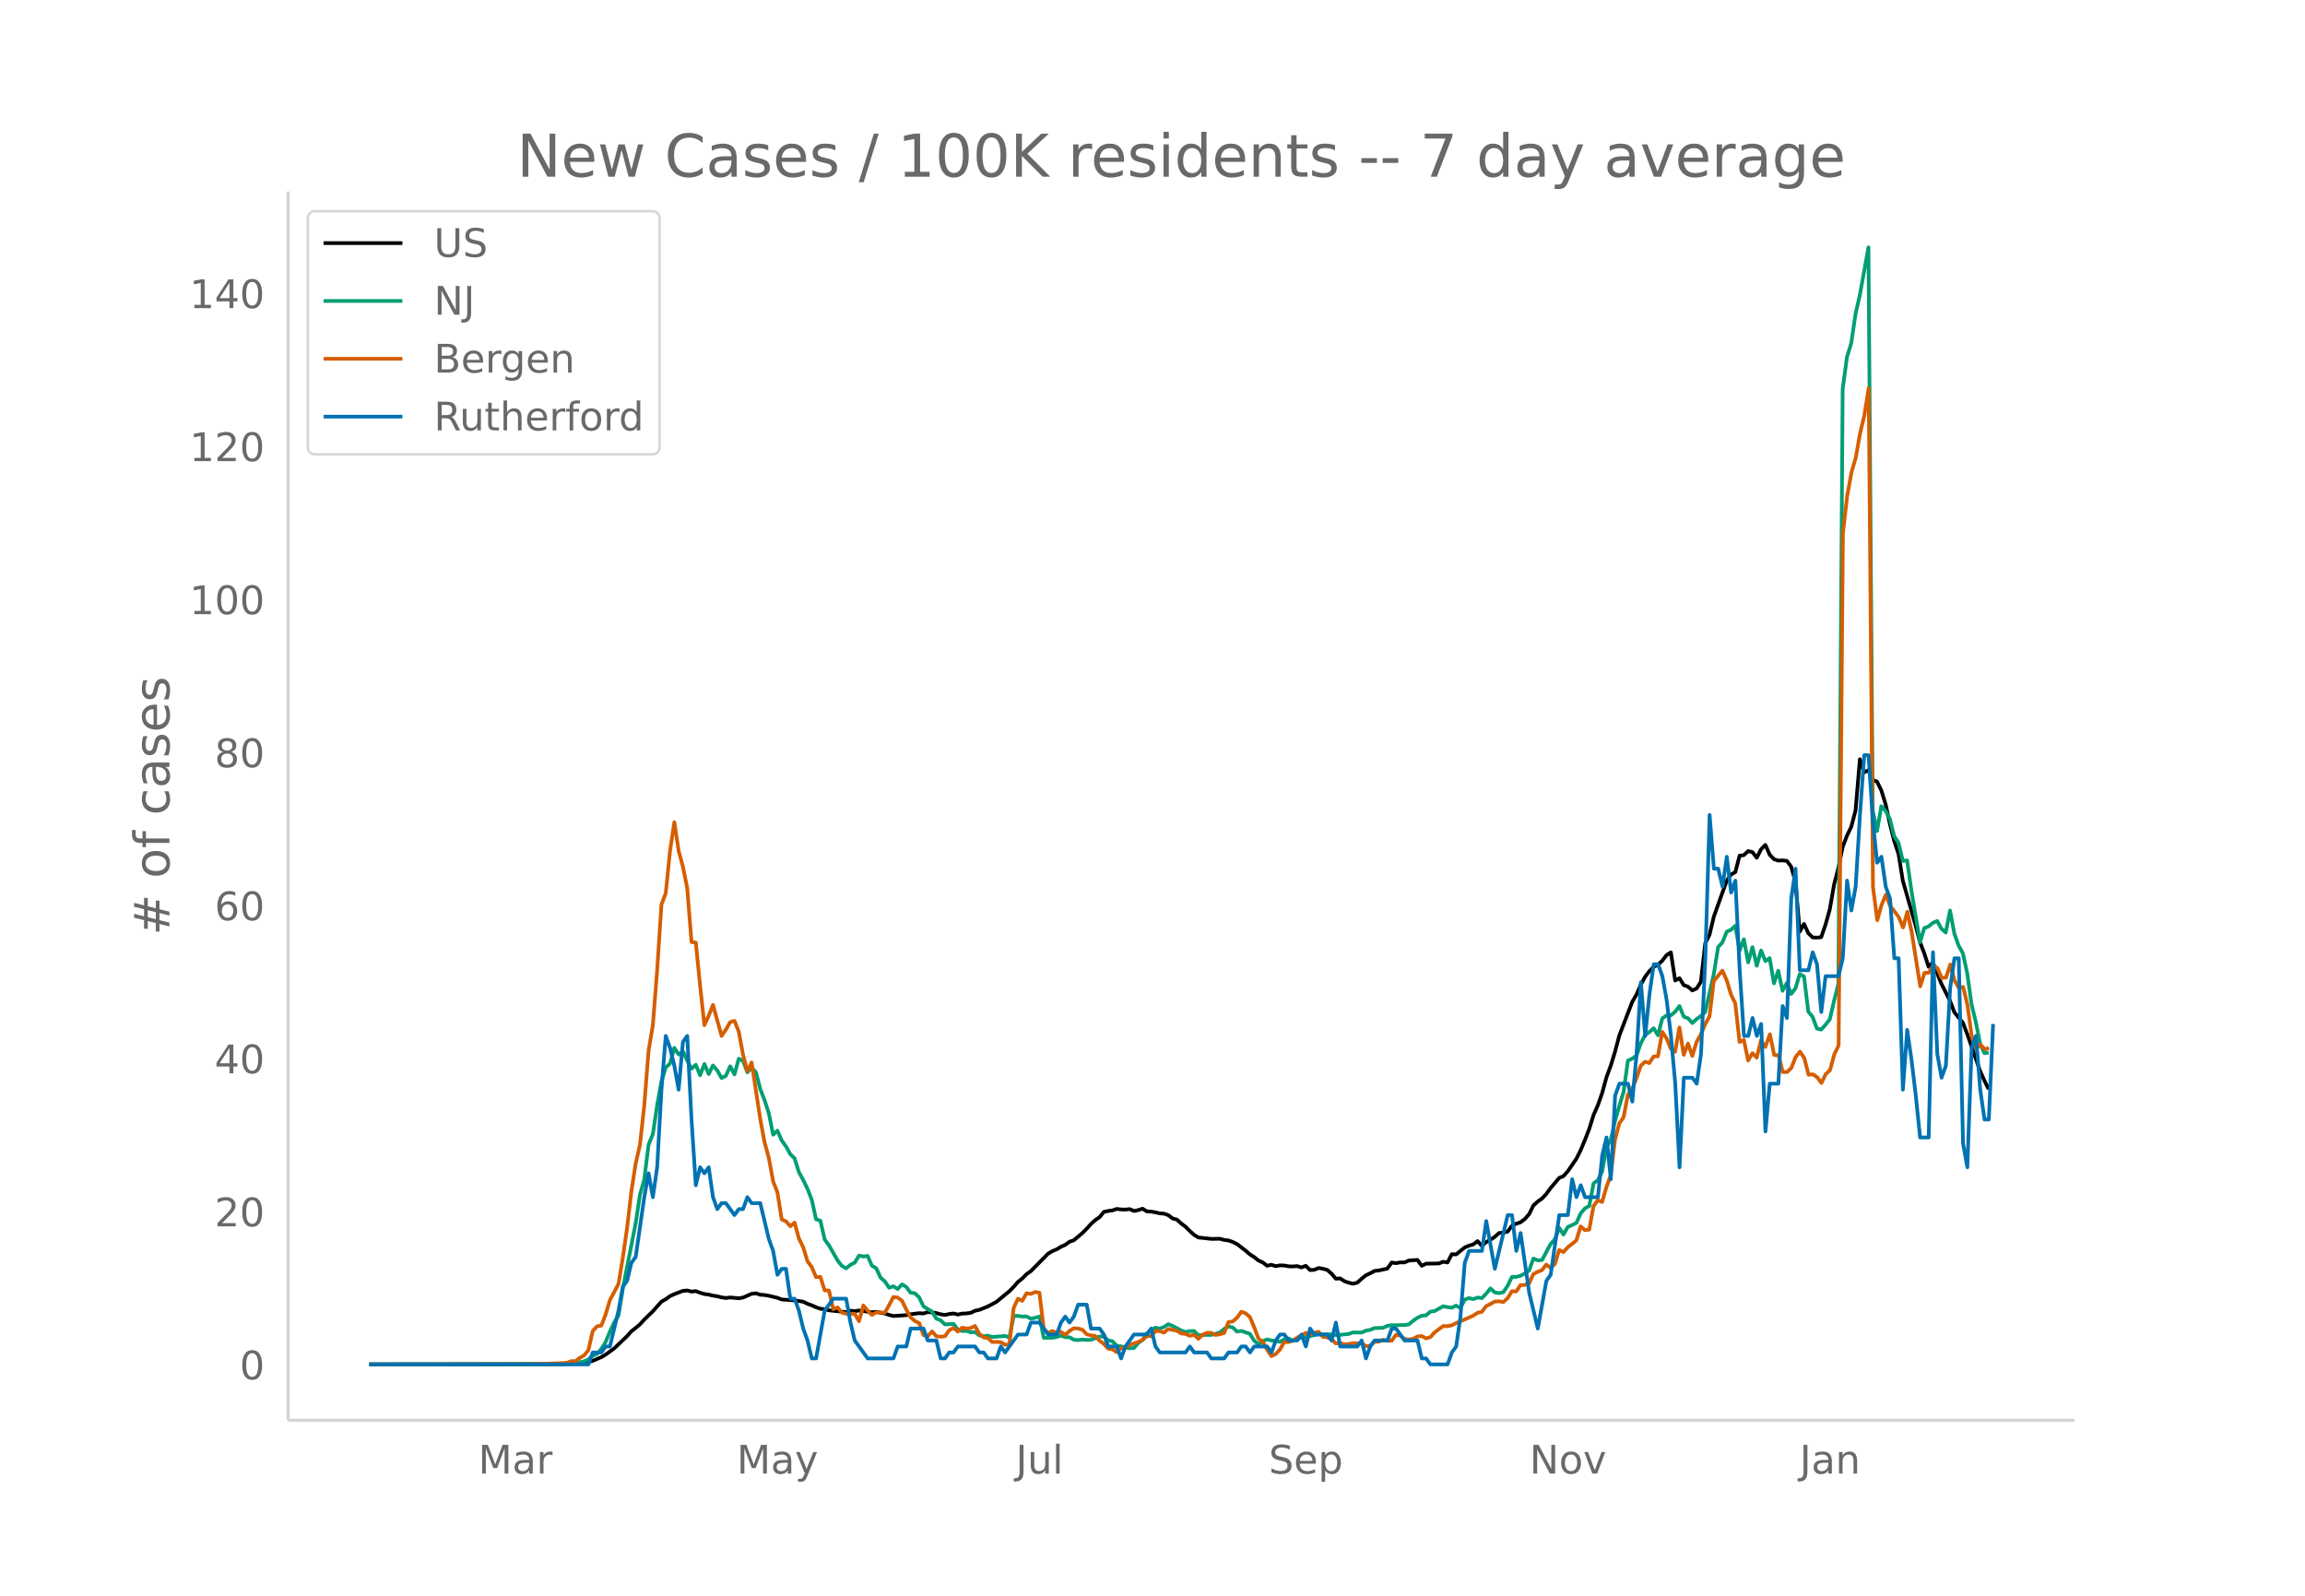 <svg height="864" viewBox="0 0 936 648" width="1248" xmlns="http://www.w3.org/2000/svg" xmlns:xlink="http://www.w3.org/1999/xlink"><defs><style>*{stroke-linecap:butt;stroke-linejoin:round}</style></defs><g id="figure_1"><path d="M0 648h936V0H0z" fill="#fff" id="patch_1"/><g id="axes_1"><path d="M117 576.72h725.4V77.76H117z" fill="none" id="patch_2"/><path clip-path="url(#pa8de5d6c44)" d="M149.973 554.04l73.272-.087 8.723-.247 5.234-.327 1.745-.297 1.744-.493 3.49-1.474 1.744-1.061 3.49-2.51 5.233-4.985 1.745-1.968 1.744-1.349 1.745-1.492 1.744-1.904 3.49-3.383 3.489-3.925 1.744-.96 1.745-1.277 1.745-.789 3.489-1.335 1.744-.156 1.745.457 1.744-.207 1.745.696 1.745.493 1.744.242 1.745.417 1.744.266 1.745.45 1.745.244 1.744-.22 3.49.322 1.744-.293 3.49-1.52 1.744-.19 1.744.568 1.745.117 1.744.308 3.49.837 1.744.667 3.49.248 1.744.127 3.49.531 1.744.855 1.744.623 1.745.788 1.745.587 1.744.19 1.745.455 6.978.736 1.745-.57 1.744.18 1.745-.26 1.744.166 1.745.33 1.745.187 1.744-.137 3.49.65 1.744.585 1.745.436 5.233-.336 1.745-.378 3.49-.424 1.744.12 1.744-.562 1.745.12 1.744.272 1.745.5 1.745.268 1.744-.388 1.745-.214 1.744.435 1.745-.381 1.745-.07 1.744-.258 1.745-.822 1.744-.38 3.49-1.38 3.489-1.884 5.233-4.31 1.745-1.773 1.745-1.987 1.744-1.39 1.745-1.775 1.744-1.221 6.979-7.077 1.744-1.043 1.745-.71 1.745-1.059 1.744-.77 1.745-1.282 1.744-.586 3.49-2.946 1.744-1.764 1.745-1.927 1.744-1.558 1.745-1.202 1.744-2.136 1.745-.365 1.745-.234 1.744-.605 1.745.228 1.744.043 1.745-.188 1.745.768 1.744-.352 1.745-.585 1.744 1.09 1.745.095 1.744.293 1.745.422 1.745.12 1.744.6 1.745 1.346 1.744.463 1.745 1.582 1.745 1.294 1.744 1.744 1.745 1.569 1.744 1.072 5.234.57 3.49-.049 1.744.467 1.744.227 1.745.608 1.745.858 3.489 2.675 1.744 1.523 1.745 1.087 1.745 1.413 1.744.773 1.745 1.326 1.744-.39 1.745.548 1.745-.312 1.744.057 1.745.333 1.744.056 1.745-.148 1.744.53 1.745-.658 1.745 1.741 1.744-.106 1.745-.75 1.744.32 1.745.464 1.745 1.53 1.744 2.044 1.745-.12 1.744 1.127 1.745.613 1.745.426 1.744-.452 1.745-1.585 1.744-1.39 1.745-.803 1.744-.98 1.745-.179 3.49-.773 1.744-2.443 1.744.247 1.745-.31 1.745.015 1.744-.77 3.49-.247 1.744 2.38 1.745-.854 5.233-.097 1.745-.688 1.745.303 1.744-3.389 1.745.113 3.489-2.83 1.744-.727 1.745-.524 1.745-1.314 1.744 1.947 1.745-1.56 1.744-.925 1.745-1.213 1.745-1.555 1.744-.15 1.745-.42 1.744-2.356 1.745-.839 1.745-.593 1.744-1.322 1.745-1.984 1.744-3.508 1.745-1.6 1.744-1.224 1.745-1.867 1.745-2.392 3.489-4.105 1.744-.749 1.745-1.963 3.49-5.068 1.744-3.51 1.744-4.16 1.745-4.47 1.745-5.64 1.744-3.948 1.745-4.964 1.744-6.371 1.745-4.73 1.744-5.674 1.745-6.59 5.234-13.656 1.744-2.976 1.745-3.98 1.745-3.242 1.744-2.31 1.745-1.742 1.744-.791 1.745-1.71 1.745-2.238 1.744-1.116 1.745 11.41 1.744-.918 1.745 2.807 1.744.635 1.745 1.534 1.745-.811 1.744-2.793 1.745-15.534 1.744-3.478 1.745-7.373 5.234-14.582 1.744-2.501 1.745-.987 1.745-6.672 1.744-.228 1.745-1.635 1.744.415 1.745 2.286 1.744-3.429 1.745-1.784 1.745 3.966 1.744 1.825 1.745.58 1.744-.067 1.745.18 1.745 2.337 1.744 6.071 1.745 20.314 1.744-3.099 1.745 3.767 1.745 1.695 1.744.076 1.745-.174 1.744-5.07 1.745-6.244 1.744-10.08 1.745-6.745 1.745-8.503 1.744-4.591 1.745-3.61 1.744-6.66 1.745-20.752 1.745 5.307 1.744-.86 1.745 3.922 1.744.722 1.745 3.575 1.745 5.636 1.744 8.067 1.745 6.827 1.744 5.234 1.745 10.865 5.234 18.324 1.744 6.66 1.745 4.559 1.744 5.425 1.745-1.771 3.49 8.755 3.488 6.893 1.745 4.604 3.49 4.31 1.744 4.557 5.234 15.023 1.744 3.907 1.745 3.466h0" fill="none" stroke="#000" stroke-linecap="round" stroke-width="1.5" id="line2d_1"/><path clip-path="url(#pa8de5d6c44)" d="M149.973 554.04l76.762-.11 3.489-.12 3.489-.23 3.49-.804 1.744-.755 1.744-1.51 1.745-.699 1.745-2.074 1.744-2.773 1.745-4.258 1.744-3.694 1.745-2.838 1.744-10.825 5.234-26.642 1.745-11.594 1.744-6.142 1.745-14.153 1.745-4.303 1.744-11.774 1.745-9.645 1.744-5.592 1.745-1.674 1.745-6.327 1.744 2.688 1.745-1.274 1.744 3.718 1.745 3.329 1.744-1.59 1.745 4.253 1.745-4.567 1.744 4.072 1.745-3.483 1.744 2.054 1.745 3.049 1.745-.91 1.744-3.853 1.745 3.293 1.744-6.356 1.745.814 1.745 4.713 1.744-1.87 1.745 1.83 1.744 6.771 1.745 4.563 1.744 5.348 1.745 8.675 1.745-1.654 1.744 3.998 1.745 2.439 1.744 3.123 1.745 1.72 1.745 5.552 1.744 3.213 1.745 3.593 1.744 4.478 1.745 7.896 1.745.56 1.744 7.626 1.745 2.399 3.489 6.092 1.744 2.234 1.745 1.01 1.745-1.46 1.744-.88 1.745-2.843 1.744.355 1.745-.23 1.745 3.993 1.744.974 1.745 3.833 1.744 1.51 1.745 2.608 1.745-.57 1.744 1.09 1.745-1.894 1.744 1.065 1.745 2.323 1.744.225 1.745 1.704 1.745 3.624 3.489 2.149 1.744 2.828 1.745.7 1.745 1.64 3.489-.176 1.744 2.289 1.745.58 1.745-.025 1.744.554 1.745-.12 1.744 1.365 1.745.33 1.745-.205 1.744.515 5.234-.395 1.744.594 1.745-8.765 1.745.005 1.744.245 1.745-.005 1.744.914 1.745-.38 1.745-.514 1.744 8.635h3.49l1.744-.3 1.745-.594 1.744.64 1.745.044 1.744.995 1.745.14 1.744-.2 1.745.15 1.745-.075 3.489-1.32 1.744.04 1.745 1.54 1.745.34 1.744 1.849 1.745.22 1.744.5 1.745.274 1.745-.095 1.744-2.039 1.745-1.25 1.744-2.678 1.745-1.344 1.744-.95 1.745.375 1.745-.64 1.744-1.159 1.745.72 3.489 1.844 1.745.635 1.744-.375 1.745-.02 1.744 1.649 1.745.005 1.745-.115 1.744.03 1.745-.44 1.744-.57 1.745-1.409 1.744-1.05 1.745.45 1.745 1.655 1.744-.27 3.49 1.214 1.744 2.779 1.745 1.4 1.744-1.255 1.745-.675 1.744.435 1.745.145 1.745.415 1.744-1.035 1.745-.34 1.744.9 3.49-1.335 1.744-.14 5.234-1.169 1.744.12 1.745-.1 1.745.085 1.744.265 1.745-.105 3.489-.355 1.745-.62 3.489.06 1.744-.794 1.745-.305 1.744-.725 3.49-.125 1.744-.78 1.745-.29 1.744.05 1.745-.09 1.745.026 1.744-.305 1.745-1.444 1.744-1.225 1.745-.834 1.745-.15 1.744-1.5 1.745-.25 3.489-1.943 1.745.36 1.744.24 1.745-.865 1.744.994 1.745-3.418 1.744-.625 1.745.415 1.745-.625 1.744.21 1.745-1.794 1.744-2.149 1.745 1.634 1.745.275 1.744-.35 1.745-2.618 1.744-3.613h1.745l1.745-.455 1.744-.955 1.745-1.174 1.744-4.873 1.745.73 1.744-.12 3.49-6.492 1.744-1.939 1.745-4.652 1.744 2.728 1.745-3.068 1.745-.76 1.744-.885 1.745-3.863 1.744-2.059 1.745-.924 1.745-9.19 1.744-1.35 1.745-3.448 1.744-9.76 1.745-3.109 1.744-7.646 1.745-6.177 1.745-5.752 1.744-12.619 1.745-.804 1.744-1.245 1.745-4.942 1.745-3.449 1.744-1.144 1.745-1.58 1.744 2.85 1.745-6.807 1.745-1.245 1.744-.025 1.745-1.454 1.744-2.344 1.745 4.333 1.744.645 1.745 1.954 1.745-1.654 1.744-1.22 1.745-1.599 3.489-15.442 1.745-10.95 1.744-1.864 1.745-4.348 1.744-.8 1.745-1.634 1.745 10.06 1.744-4.577 1.745 9.375 1.744-6.172 1.745 7.546 1.744-6.187 1.745 4.323 1.745-1.23 1.744 10.24 1.745-5.102 1.744 8.131 1.745-3.183 1.745 4.458 1.744-2.244 1.745-5.817 1.744.96 1.745 14.267 1.745 2.134 1.744 4.728 1.745.454 1.744-1.959 1.745-2.204 1.744-7.556 1.745-6.746 1.745-241.62 1.744-13.03 1.745-5.666 1.744-11.91 1.745-7.596 3.49-19.37 1.744 228.662 1.744 8.385 1.745-10.125 1.745 1.934 1.744 3.279 1.745 7.056 1.744 2.55 1.745 7.415 1.744-.204 1.745 12.188 3.49 21.035 1.744-5.742 1.744-.68 1.745-1.45 1.745-.744 1.744 3.144 1.745 1.509 1.744-8.926 1.745 9.366 1.745 4.917 1.744 3.139 1.745 8.126 1.744 12.489 1.745 7.28 1.745 8.787 1.744 3.818 1.745-.22h0" fill="none" stroke="#009e73" stroke-linecap="round" stroke-width="1.5" id="line2d_2"/><path clip-path="url(#pa8de5d6c44)" d="M149.973 554.04l66.294-.095 12.212-.429 1.745-.143 1.744-.666h1.745l1.745-1.334 1.744-1 1.745-2.142 1.744-7.714 1.745-1.952 1.745-.286 1.744-4.476 1.745-5.857 3.489-6.57 1.744-10.62 1.745-12.094 1.745-14.904 1.744-11.237 1.745-7.666 1.744-15.952 1.745-22.237 1.745-10.38 1.744-22.284 1.745-26.713 1.744-4.571 1.745-17.237 1.745-11.619 1.744 11.619 1.745 6.476 1.744 8.666 1.745 21.903 1.744.238 1.745 17.475 1.745 16.047 1.744-3.857 1.745-4.38 3.489 12.618 1.745-2.571 1.744-3.048 1.745-.524 1.744 4.381 1.745 9.428 1.745 6.666 1.744-3.57 3.49 22.95 1.744 9.428 1.744 6.428 1.745 9.476 1.745 4.476 1.744 11 1.745.761 1.744 2 1.745-1.476 1.745 6.428 1.744 3.571 1.745 5.714 1.744 2.333 1.745 4.095 1.745-.095 1.744 5.476 1.745.048 1.744 7.57 1.745-.714 1.744 2.096 1.745.476 3.49.047 1.744 3 1.744-6.428 1.745 2.143 1.745 1.714 1.744-1 3.49.095 1.744-3.047 1.745-3.333 1.744.238 1.745 1.285 1.744 3.572 1.745 3.19 1.744 1.476 1.745.81 1.745 4.904 1.744.476 1.745-1.952 1.744 1.952 1.745.19 1.745-.19 1.744-2.428 1.745-.953 1.744 1.476 1.745-1.57 1.745.332 1.744-.19 1.745-.857 1.744 3.19 1.745 1.476 1.745.286 1.744 1.571 1.745-.047 1.744.143 1.745 1 1.744-.048 1.745-14.856 1.745-3.762 1.744.857 1.745-3.095 1.744.286 1.745-.762 1.745.285 1.744 14.571 1.745 1.857 1.744-.905 1.745.762 1.745-.428 1.744 1.285 1.745-1.619 1.744-1.095 1.745.095 1.744.477 1.745 1.857 1.745.476 1.744.238 1.745 1.905 1.744 1.285 1.745 1.905 1.745.333 1.744 1.095 1.745-1.619 1.744-.095 1.745-1.238 3.49-1.143 1.744-.81 1.744-1.57h1.745l1.744-2.048h1.745l1.745.619 1.744-1.476 3.49.714 1.744 1.095 1.745.19 1.744.763 1.745-.429 1.744 1.667 1.745-1.667 1.745-.762h1.744l1.745.857 1.744-.285 1.745-.524 1.744-4.428 1.745-.239 1.745-1.523 1.744-2.429 1.745.62 1.744 1.523 1.745 4.143 1.745 4.618 1.744 1.334 1.745 3.095 1.744 2.666 1.745-.81 1.745-1.856 1.744-3.048 1.745.048 1.744-.571 1.745-1.286 1.744-.81 1.745-1.047 1.745.619 1.744-.714 1.745-.381 1.744 2.047 1.745.19 1.745.715 1.744 1.762 1.745-.143 1.744.524 1.745-.143 1.745-.334 1.744.096 1.745-.048 1.744 1.143 1.745-.095 1.744-1.667 1.745-.048 1.745-.761 1.744.38h1.745l1.744-2.38 1.745.285 1.745 1.381 1.744.238 1.745-.285 1.744-.953 1.745-.19 1.745.952 1.744-.476 1.745-1.952 3.489-2.572 1.745.048 1.744-.333 1.745-.905 5.233-2.238 1.745-.81 1.745-1.142 1.744-.381 1.745-2.333 1.744-.857 1.745-1 1.745-.096 1.744.286 1.745-1.571 1.744-2.81 1.745.096 1.745-2.572 1.744-.095 1.745-.619 1.744-3.762 1.745-.952 1.744-.666 1.745-2.238 1.745 1.285 1.744-1.476 1.745-5.761 1.744.857 1.745-1.953 3.49-2.761 1.744-5.714 1.744 1.523 1.745-.19 1.745-9.571 1.744-2.38 1.745.713 1.744-6 1.745-4.856 1.744-14.428 1.745-6.618 1.745-2.524 1.744-9.142 1.745-2.381 1.744-4.286 1.745-5.095 1.745-1.619 1.744.524 1.745-2.666 1.744-.096 1.745-9.904 1.745 2.62 1.744 4.237 1.745 1.238 1.744-9.857 1.745 11.095 1.744-4.571 1.745 5.047 1.745-5.714 1.744-3.142 1.745-4 1.744-3.19 1.745-14.38 3.49-4.238 1.744 3.856 1.744 5.81 1.745 3.619 1.745 15.665 1.744-.81 1.745 8.334 1.744-2.953 1.745 1.81 1.744-7.047 1.745 2.714L718.71 420l1.744 8.428h1.745l1.744 6.905h1.745l1.745-1.715 1.744-4.428 1.745-2.143 1.744 2.572 1.745 6.809 1.745-.19 1.744 1.19 1.745 2.333 1.744-3.619 1.745-1.571 1.744-6.476 1.745-3.571 1.745-207.988 1.744-15.285 1.745-9.523 1.744-5.952 1.745-9.857 1.745-7.333 1.744-10.951 1.745 202.56 1.744 13.475 1.745-6.238 1.745-4.143 1.744 4.571 1.745 2.19 1.744 2.382 1.745 4.19 1.744-6.38 1.745 8.19 3.49 22.093 1.744-5.476 1.744-.047 1.745-3.095 1.745 1.238 1.744 3.952 1.745-.143 1.744-5.285 1.745 6.523 1.745 3.047 1.744-.476 1.745 7.38 1.744 12.762 1.745 4.952 1.745-1.762 1.744 2 1.745-.524h0" fill="none" stroke="#d55e00" stroke-linecap="round" stroke-width="1.5" id="line2d_3"/><path clip-path="url(#pa8de5d6c44)" d="M149.973 554.04h88.974l1.744-4.85h3.49l1.744-2.426h1.745l3.489-14.55 1.744-9.701 1.745-2.425 1.745-7.276 1.744-2.425 3.49-24.252 1.744-9.7 1.745 9.7 1.744-12.126 1.745-31.527 1.744-21.827 1.745 4.85 1.745 7.276 1.744 9.7 1.745-19.4 1.744-2.426 1.745 33.953 1.744 26.677 1.745-7.276 1.745 2.425 1.744-2.425 1.745 12.126 1.744 4.85 1.745-2.425h1.745l3.489 4.85 1.744-2.425h1.745l1.745-4.85 1.744 2.425h3.49l3.488 14.551 1.745 4.85 1.745 9.701 1.744-2.425h1.745l1.744 12.126h1.745l1.745 4.85 1.744 7.276 1.745 4.85 1.744 7.276h1.745l3.49-19.402 3.488-4.85h5.234l1.745 9.7 1.744 7.276 5.234 7.276h10.468l1.744-4.85h3.49l1.744-7.276h5.234l1.744 4.85h3.49l1.744 7.276h1.745l1.744-2.425h1.745l1.744-2.426h6.979l1.744 2.426h1.745l1.745 2.425h3.489l1.744-4.85 1.745 2.425 5.234-7.276h3.489l1.744-4.85h3.49l3.489 4.85h3.489l1.745-4.85 1.744-2.425 1.745 2.425 1.744-2.425 1.745-4.85h3.489l1.745 9.7h3.489l1.744 2.425 1.745 4.85h3.49l1.744 4.85 1.744-4.85 3.49-4.85h5.233l1.745-2.425 1.744 7.275 1.745 2.426h10.468l1.744-2.426 1.745 2.426h5.234l1.744 2.425h5.234l1.744-2.425h3.49l1.744-2.426h1.745l1.744 2.426 1.745-2.426h5.234l1.744 2.426 1.745-4.85 1.745-2.426h1.744l1.745 2.425h3.489l1.744-2.425 1.745 4.85 1.745-7.275 1.744 2.425h5.234l1.745 2.425 1.744-7.275 1.745 9.7h6.978l1.745-2.425 1.744 7.276 1.745-4.85 1.744-2.426h5.234l1.745-4.85h1.744l3.49 4.85h5.233l1.745 7.276h1.745l1.744 2.425h6.979l1.744-4.85 1.745-2.426 1.744-12.125 1.745-21.827 1.744-4.85h5.234l1.745-12.126 3.489 19.401 5.234-21.826h1.744l1.745 14.55 1.745-7.275 3.489 24.252 3.489 14.55 3.489-19.4 1.745-2.426 3.489-24.251h3.489l1.745-14.551 1.744 7.275 1.745-4.85 1.744 4.85h5.234l1.745-16.976 1.744-7.276 1.745 16.977 1.744-33.953 1.745-4.85h3.49l1.744 7.275 1.744-19.401 1.745-29.102 1.745 21.826 1.744-16.976 1.745-12.126h1.744l1.745 4.85 1.745 9.701 1.744 14.551 1.745 19.402 1.744 33.952 1.745-36.377h3.49l1.744 2.425 1.744-12.126 1.745-38.803 1.744-58.204 1.745 21.826h1.745l1.744 7.276 1.745-12.126 1.744 14.551 1.745-4.85 1.745 36.377 1.744 26.677h1.745l1.744-7.275 1.745 7.275 1.744-4.85 1.745 43.653 1.745-19.401h3.489l1.744-31.528 1.745 4.85 1.745-48.503 1.744-12.126 1.745 41.228h3.489l1.745-7.275 1.744 4.85 1.745 19.402 1.744-14.551h5.234l1.745-7.276 1.744-31.527 1.745 12.126 1.744-9.701 1.745-29.102 1.745-24.252h1.744l1.745 26.677 1.744 16.976 1.745-2.425 1.745 12.126 1.744 4.85 1.745 24.252h1.744l1.745 53.354 1.744-24.252 1.745 12.126 1.745 14.551 1.744 16.976h3.49l1.744-75.18 1.745 41.228 1.744 9.7 1.745-4.85 1.744-31.527 1.745-12.126h1.745l1.744 75.18 1.745 9.701 1.744-48.503 1.745-4.85 1.745 21.826 1.744 12.126h1.745l1.744-38.803h0" fill="none" stroke="#0072b2" stroke-linecap="round" stroke-width="1.5" id="line2d_4"/><path d="M117 576.72V77.76" fill="none" stroke="#d3d3d3" stroke-linecap="square" stroke-width="1.25" id="patch_3"/><path d="M117 576.72h725.4" fill="none" stroke="#d3d3d3" stroke-linecap="square" stroke-width="1.25" id="patch_4"/><g id="matplotlib.axis_1"><g id="xtick_1"><g transform="matrix(.16 0 0 -.16 194.195 598.378)" fill="#696969" id="text_1"><defs><path d="M9.813 72.906h14.703l18.593-49.61 18.703 49.61h14.704V0H66.89v64.016l-18.797-50h-9.907l-18.796 50V0H9.813z" id="DejaVuSans-77"/><path d="M34.281 27.484q-10.89 0-15.093-2.484-4.204-2.484-4.204-8.5 0-4.781 3.157-7.594 3.156-2.797 8.562-2.797 7.485 0 12 5.297 4.516 5.297 4.516 14.078v2zm17.922 3.72V0H43.22v8.297Q40.14 3.328 35.547.953q-4.594-2.375-11.234-2.375-8.391 0-13.36 4.719Q6 8.016 6 15.922q0 9.219 6.172 13.906 6.187 4.688 18.437 4.688h12.61v.89q0 6.203-4.078 9.594-4.078 3.39-11.453 3.39-4.688 0-9.141-1.124-4.438-1.125-8.531-3.375v8.312q4.921 1.906 9.562 2.844 4.64.953 9.031.953 11.875 0 17.735-6.156 5.86-6.14 5.86-18.64z" id="DejaVuSans-97"/><path d="M41.11 46.297q-1.516.875-3.297 1.281Q36.03 48 33.89 48q-7.625 0-11.703-4.953-4.079-4.953-4.079-14.234V0H9.08v54.688h9.03v-8.5q2.844 4.984 7.375 7.39Q30.031 56 36.531 56q.922 0 2.047-.125 1.125-.11 2.484-.36z" id="DejaVuSans-114"/></defs><use xlink:href="#DejaVuSans-77"/><use x="86.279" xlink:href="#DejaVuSans-97"/><use x="147.559" xlink:href="#DejaVuSans-114"/></g></g><g id="xtick_2"><g transform="matrix(.16 0 0 -.16 299.169 598.378)" fill="#696969" id="text_2"><defs><path d="M32.172-5.078q-3.797-9.766-7.422-12.735-3.61-2.984-9.656-2.984H7.906v7.516h5.282q3.703 0 5.75 1.765Q21-9.766 23.483-3.219l1.61 4.094-22.11 53.813H12.5l17.094-42.766 17.093 42.766h9.516z" id="DejaVuSans-121"/></defs><use xlink:href="#DejaVuSans-77"/><use x="86.279" xlink:href="#DejaVuSans-97"/><use x="147.559" xlink:href="#DejaVuSans-121"/></g></g><g id="xtick_3"><g transform="matrix(.16 0 0 -.16 412.476 598.378)" fill="#696969" id="text_3"><defs><path d="M9.813 72.906h9.859V5.078q0-13.187-5-19.14-5-5.954-16.094-5.954h-3.75v8.297h3.078q6.531 0 9.219 3.672Q9.813-4.39 9.813 5.078z" id="DejaVuSans-74"/><path d="M8.5 21.578v33.11h8.984V21.922q0-7.766 3.016-11.656 3.031-3.875 9.094-3.875 7.265 0 11.484 4.64 4.234 4.64 4.234 12.656v31h8.985V0h-8.984v8.406Q42.047 3.422 37.718 1q-4.313-2.422-10.032-2.422-9.421 0-14.312 5.86Q8.5 10.296 8.5 21.578zM31.11 56z" id="DejaVuSans-117"/><path d="M9.422 75.984h8.984V0H9.422z" id="DejaVuSans-108"/></defs><use xlink:href="#DejaVuSans-74"/><use x="29.492" xlink:href="#DejaVuSans-117"/><use x="92.871" xlink:href="#DejaVuSans-108"/></g></g><g id="xtick_4"><g transform="matrix(.16 0 0 -.16 515.213 598.378)" fill="#696969" id="text_4"><defs><path d="M53.516 70.516V60.89q-5.61 2.687-10.594 4-4.984 1.328-9.625 1.328-8.047 0-12.422-3.125t-4.375-8.89q0-4.845 2.906-7.313 2.907-2.453 11.016-3.97l5.953-1.218q11.031-2.11 16.281-7.406 5.25-5.297 5.25-14.172 0-10.61-7.11-16.078-7.093-5.469-20.812-5.469-5.172 0-11.015 1.172Q13.14.922 6.89 3.219v10.156q6-3.36 11.765-5.078 5.766-1.703 11.328-1.703 8.438 0 13.032 3.312 4.593 3.328 4.593 9.485 0 5.359-3.297 8.39-3.296 3.032-10.812 4.547L27.484 33.5q-11.03 2.188-15.968 6.875-4.922 4.688-4.922 13.047 0 9.672 6.812 15.234 6.813 5.563 18.766 5.563 5.14 0 10.453-.938 5.328-.922 10.89-2.765z" id="DejaVuSans-83"/><path d="M56.203 29.594v-4.39H14.891q.593-9.282 5.593-14.142 5-4.859 13.938-4.859 5.172 0 10.031 1.266 4.86 1.265 9.656 3.812v-8.5Q49.266.734 44.187-.344 39.11-1.422 33.892-1.422q-13.094 0-20.735 7.61-7.64 7.625-7.64 20.625 0 13.421 7.25 21.296Q20.016 56 32.328 56q11.031 0 17.453-7.11 6.422-7.093 6.422-19.296zm-8.984 2.64q-.094 7.36-4.125 11.75-4.032 4.407-10.672 4.407-7.516 0-12.031-4.25-4.516-4.25-5.203-11.97z" id="DejaVuSans-101"/><path d="M18.11 8.203v-29H9.077v75.484h9.031v-8.296q2.844 4.875 7.157 7.234Q29.594 56 35.594 56q9.968 0 16.187-7.906 6.235-7.907 6.235-20.797T51.78 6.484q-6.218-7.906-16.187-7.906-6 0-10.328 2.375-4.313 2.375-7.157 7.25zm30.578 19.094q0 9.906-4.079 15.547-4.078 5.64-11.203 5.64-7.14 0-11.218-5.64-4.079-5.64-4.079-15.547 0-9.906 4.078-15.547 4.079-5.64 11.22-5.64 7.124 0 11.202 5.64t4.078 15.547z" id="DejaVuSans-112"/></defs><use xlink:href="#DejaVuSans-83"/><use x="63.477" xlink:href="#DejaVuSans-101"/><use x="125" xlink:href="#DejaVuSans-112"/></g></g><g id="xtick_5"><g transform="matrix(.16 0 0 -.16 621.098 598.378)" fill="#696969" id="text_5"><defs><path d="M9.813 72.906h13.28l32.329-60.984v60.984h9.562V0h-13.28L19.39 60.984V0H9.813z" id="DejaVuSans-78"/><path d="M30.61 48.39q-7.22 0-11.422-5.64-4.204-5.64-4.204-15.453 0-9.813 4.172-15.453 4.188-5.64 11.453-5.64 7.188 0 11.375 5.655 4.203 5.672 4.203 15.438 0 9.719-4.203 15.406-4.187 5.688-11.375 5.688zm0 7.61q11.718 0 18.406-7.625 6.703-7.61 6.703-21.078 0-13.422-6.703-21.078-6.688-7.64-18.407-7.64-11.765 0-18.437 7.64-6.656 7.656-6.656 21.078 0 13.469 6.656 21.078Q18.844 56 30.609 56z" id="DejaVuSans-111"/><path d="M2.984 54.688H12.5L29.594 8.797l17.093 45.89h9.516L35.687 0H23.485z" id="DejaVuSans-118"/></defs><use xlink:href="#DejaVuSans-78"/><use x="74.805" xlink:href="#DejaVuSans-111"/><use x="135.986" xlink:href="#DejaVuSans-118"/></g></g><g id="xtick_6"><g transform="matrix(.16 0 0 -.16 730.8 598.378)" fill="#696969" id="text_6"><defs><path d="M54.89 33.016V0h-8.984v32.719q0 7.765-3.031 11.61-3.031 3.858-9.078 3.858-7.281 0-11.484-4.64-4.204-4.625-4.204-12.64V0H9.08v54.688h9.03v-8.5q3.235 4.937 7.594 7.374Q30.078 56 35.797 56q9.422 0 14.25-5.828 4.844-5.828 4.844-17.156z" id="DejaVuSans-110"/></defs><use xlink:href="#DejaVuSans-74"/><use x="29.492" xlink:href="#DejaVuSans-97"/><use x="90.771" xlink:href="#DejaVuSans-110"/></g></g></g><g id="matplotlib.axis_2"><g id="ytick_1"><g transform="matrix(.16 0 0 -.16 97.32 560.119)" fill="#696969" id="text_7"><defs><path d="M31.781 66.406q-7.61 0-11.453-7.5Q16.5 51.422 16.5 36.375q0-14.984 3.828-22.484 3.844-7.5 11.453-7.5 7.672 0 11.5 7.5 3.844 7.5 3.844 22.484 0 15.047-3.844 22.531-3.828 7.5-11.5 7.5zm0 7.813q12.266 0 18.735-9.703 6.468-9.688 6.468-28.141 0-18.406-6.468-28.11-6.47-9.687-18.735-9.687-12.25 0-18.718 9.688-6.47 9.703-6.47 28.109 0 18.453 6.47 28.14Q19.53 74.22 31.78 74.22z" id="DejaVuSans-48"/></defs><use xlink:href="#DejaVuSans-48"/></g></g><g id="ytick_2"><g transform="matrix(.16 0 0 -.16 87.14 497.976)" fill="#696969" id="text_8"><defs><path d="M19.188 8.297h34.421V0H7.33v8.297q5.609 5.812 15.296 15.594 9.703 9.797 12.188 12.64 4.734 5.313 6.609 9 1.89 3.688 1.89 7.25 0 5.813-4.078 9.469-4.078 3.672-10.625 3.672-4.64 0-9.797-1.61-5.14-1.609-11-4.89v9.969Q13.767 71.78 18.938 73q5.188 1.219 9.485 1.219 11.328 0 18.062-5.672 6.735-5.656 6.735-15.125 0-4.5-1.688-8.531-1.672-4.016-6.125-9.485-1.218-1.422-7.765-8.187-6.532-6.766-18.453-18.922z" id="DejaVuSans-50"/></defs><use xlink:href="#DejaVuSans-50"/><use x="63.623" xlink:href="#DejaVuSans-48"/></g></g><g id="ytick_3"><g transform="matrix(.16 0 0 -.16 87.14 435.832)" fill="#696969" id="text_9"><defs><path d="M37.797 64.313L12.89 25.39h24.906zm-2.594 8.593H47.61V25.391h10.407v-8.203H47.609V0h-9.812v17.188H4.89v9.515z" id="DejaVuSans-52"/></defs><use xlink:href="#DejaVuSans-52"/><use x="63.623" xlink:href="#DejaVuSans-48"/></g></g><g id="ytick_4"><g transform="matrix(.16 0 0 -.16 87.14 373.69)" fill="#696969" id="text_10"><defs><path d="M33.016 40.375q-6.641 0-10.532-4.547-3.875-4.531-3.875-12.437 0-7.86 3.875-12.438 3.891-4.562 10.532-4.562 6.64 0 10.515 4.562 3.875 4.578 3.875 12.438 0 7.906-3.875 12.437-3.875 4.547-10.515 4.547zm19.578 30.922v-8.984q-3.719 1.75-7.5 2.671-3.782.938-7.5.938-9.766 0-14.922-6.594-5.14-6.594-5.875-19.922 2.875 4.25 7.219 6.516 4.359 2.266 9.578 2.266 10.984 0 17.36-6.672 6.374-6.657 6.374-18.125 0-11.235-6.64-18.032-6.641-6.78-17.672-6.78-12.657 0-19.344 9.687-6.688 9.703-6.688 28.109 0 17.281 8.204 27.563 8.203 10.28 22.015 10.28 3.719 0 7.5-.734t7.89-2.187z" id="DejaVuSans-54"/></defs><use xlink:href="#DejaVuSans-54"/><use x="63.623" xlink:href="#DejaVuSans-48"/></g></g><g id="ytick_5"><g transform="matrix(.16 0 0 -.16 87.14 311.546)" fill="#696969" id="text_11"><defs><path d="M31.781 34.625q-7.031 0-11.062-3.766-4.016-3.765-4.016-10.343 0-6.594 4.016-10.36Q24.75 6.391 31.78 6.391q7.032 0 11.078 3.78 4.063 3.798 4.063 10.345 0 6.578-4.031 10.343-4.016 3.766-11.11 3.766zm-9.86 4.188q-6.343 1.562-9.89 5.906Q8.5 49.079 8.5 55.329q0 8.733 6.219 13.812 6.234 5.078 17.062 5.078 10.89 0 17.094-5.078 6.203-5.079 6.203-13.813 0-6.25-3.547-10.61-3.531-4.343-9.828-5.906 7.125-1.656 11.094-6.5 3.984-4.828 3.984-11.796 0-10.61-6.468-16.282-6.47-5.656-18.532-5.656-12.047 0-18.531 5.656-6.469 5.672-6.469 16.282 0 6.968 4 11.797 4.016 4.843 11.14 6.5zM18.314 54.39q0-5.657 3.53-8.828 3.548-3.172 9.938-3.172 6.36 0 9.938 3.172 3.593 3.171 3.593 8.828 0 5.672-3.593 8.843-3.578 3.172-9.938 3.172-6.39 0-9.937-3.172-3.532-3.172-3.532-8.843z" id="DejaVuSans-56"/></defs><use xlink:href="#DejaVuSans-56"/><use x="63.623" xlink:href="#DejaVuSans-48"/></g></g><g id="ytick_6"><g transform="matrix(.16 0 0 -.16 76.96 249.403)" fill="#696969" id="text_12"><defs><path d="M12.406 8.297h16.11v55.625l-17.532-3.516v8.985l17.438 3.515h9.86V8.296H54.39V0H12.406z" id="DejaVuSans-49"/></defs><use xlink:href="#DejaVuSans-49"/><use x="63.623" xlink:href="#DejaVuSans-48"/><use x="127.246" xlink:href="#DejaVuSans-48"/></g></g><g id="ytick_7"><g transform="matrix(.16 0 0 -.16 76.96 187.26)" fill="#696969" id="text_13"><use xlink:href="#DejaVuSans-49"/><use x="63.623" xlink:href="#DejaVuSans-50"/><use x="127.246" xlink:href="#DejaVuSans-48"/></g></g><g id="ytick_8"><g transform="matrix(.16 0 0 -.16 76.96 125.117)" fill="#696969" id="text_14"><use xlink:href="#DejaVuSans-49"/><use x="63.623" xlink:href="#DejaVuSans-52"/><use x="127.246" xlink:href="#DejaVuSans-48"/></g></g><g transform="matrix(0 -.2 -.2 0 68.8 379.813)" fill="#696969" id="text_15"><defs><path d="M51.125 44H36.922l-4.11-16.313h14.313zm-7.328 27.781l-5.078-20.265h14.265L58.11 71.78h7.813L60.89 51.516h15.234V44h-17.14l-4-16.313h15.53V20.22H53.079L48 0h-7.813l5.032 20.219H30.906L25.875 0h-7.86l5.079 20.219H7.719v7.468h17.187L29 44H13.281v7.516h17.625l4.985 20.265z" id="DejaVuSans-35"/><path d="M37.11 75.984V68.5h-8.594q-4.828 0-6.72-1.953-1.874-1.953-1.874-7.031v-4.828h14.797v-6.985H19.922V0H10.89v47.703H2.297v6.984h8.594V58.5q0 9.125 4.25 13.297 4.25 4.187 13.468 4.187z" id="DejaVuSans-102"/><path d="M48.781 52.594v-8.407q-3.812 2.11-7.64 3.157-3.828 1.047-7.735 1.047-8.75 0-13.593-5.547-4.829-5.532-4.829-15.547 0-10.016 4.829-15.563 4.843-5.53 13.593-5.53 3.907 0 7.735 1.046 3.828 1.047 7.64 3.156V2.094Q45.016.344 40.984-.531q-4.015-.89-8.562-.89-12.36 0-19.64 7.765-7.266 7.765-7.266 20.953 0 13.375 7.343 21.031Q20.22 56 33.016 56q4.14 0 8.093-.86 3.953-.843 7.672-2.546z" id="DejaVuSans-99"/><path d="M44.281 53.078v-8.5q-3.797 1.953-7.906 2.922-4.094.984-8.5.984-6.688 0-10.031-2.047-3.344-2.046-3.344-6.156 0-3.125 2.39-4.906 2.391-1.781 9.626-3.39l3.078-.688q9.562-2.047 13.593-5.781 4.032-3.735 4.032-10.422 0-7.625-6.032-12.078-6.03-4.438-16.578-4.438-4.39 0-9.156.86Q10.688.296 5.422 2v9.281q4.984-2.594 9.812-3.89 4.829-1.282 9.579-1.282 6.343 0 9.75 2.172 3.421 2.172 3.421 6.125 0 3.656-2.468 5.61-2.453 1.953-10.813 3.765l-3.125.735q-8.344 1.75-12.062 5.39-3.704 3.64-3.704 9.985 0 7.718 5.47 11.906Q16.75 56 26.811 56q4.97 0 9.36-.734 4.406-.72 8.11-2.188z" id="DejaVuSans-115"/></defs><use xlink:href="#DejaVuSans-35"/><use x="83.789" xlink:href="#DejaVuSans-32"/><use x="115.576" xlink:href="#DejaVuSans-111"/><use x="176.758" xlink:href="#DejaVuSans-102"/><use x="211.963" xlink:href="#DejaVuSans-32"/><use x="243.75" xlink:href="#DejaVuSans-99"/><use x="298.73" xlink:href="#DejaVuSans-97"/><use x="360.01" xlink:href="#DejaVuSans-115"/><use x="412.109" xlink:href="#DejaVuSans-101"/><use x="473.633" xlink:href="#DejaVuSans-115"/></g></g><g transform="matrix(.24 0 0 -.24 209.887 71.76)" fill="#696969" id="text_16"><defs><path d="M4.203 54.688h8.985l11.234-42.672 11.172 42.672h10.593l11.235-42.672 11.187 42.672h8.985L63.28 0H52.688L40.922 44.828 29.109 0H18.5z" id="DejaVuSans-119"/><path d="M64.406 67.281v-10.39q-4.984 4.64-10.625 6.922-5.64 2.296-11.984 2.296-12.5 0-19.14-7.64-6.641-7.64-6.641-22.094 0-14.406 6.64-22.047 6.64-7.64 19.14-7.64 6.345 0 11.985 2.296 5.64 2.297 10.625 6.938V5.609Q59.234 2.094 53.437.33q-5.78-1.75-12.218-1.75-16.563 0-26.094 10.124-9.516 10.14-9.516 27.672 0 17.578 9.516 27.703 9.531 10.14 26.094 10.14 6.531 0 12.312-1.734 5.797-1.734 10.875-5.203z" id="DejaVuSans-67"/><path d="M25.39 72.906h8.297L8.297-9.28H0z" id="DejaVuSans-47"/><path d="M9.813 72.906h9.859V42.094L52.39 72.906h12.703L28.906 38.922 67.672 0H54.688L19.672 35.11V0h-9.86z" id="DejaVuSans-75"/><path d="M9.422 54.688h8.984V0H9.422zm0 21.296h8.984v-11.39H9.422z" id="DejaVuSans-105"/><path d="M45.406 46.39v29.594h8.985V0h-8.985v8.203Q42.578 3.328 38.25.953q-4.313-2.375-10.375-2.375-9.906 0-16.14 7.906-6.22 7.922-6.22 20.813 0 12.89 6.22 20.797Q17.968 56 27.874 56q6.063 0 10.375-2.375 4.328-2.36 7.156-7.234zm-30.61-19.093q0-9.906 4.079-15.547 4.078-5.64 11.203-5.64 7.125 0 11.219 5.64 4.11 5.64 4.11 15.547 0 9.906-4.11 15.547-4.094 5.64-11.219 5.64-7.125 0-11.203-5.64-4.078-5.64-4.078-15.547z" id="DejaVuSans-100"/><path d="M18.313 70.219V54.688h18.5v-6.985h-18.5V18.016q0-6.688 1.828-8.594 1.828-1.906 7.453-1.906h9.218V0h-9.218q-10.407 0-14.36 3.875-3.953 3.89-3.953 14.14v29.688H2.687v6.984h6.594V70.22z" id="DejaVuSans-116"/><path d="M4.89 31.39h26.313v-8H4.891z" id="DejaVuSans-45"/><path d="M8.203 72.906h46.875v-4.203L28.61 0H18.312L43.22 64.594H8.203z" id="DejaVuSans-55"/><path d="M45.406 27.984q0 9.766-4.031 15.125-4.016 5.375-11.297 5.375-7.219 0-11.25-5.375-4.031-5.359-4.031-15.125 0-9.718 4.031-15.093t11.25-5.375q7.281 0 11.297 5.375 4.031 5.375 4.031 15.093zm8.985-21.203q0-13.953-6.203-20.765Q42-20.797 29.203-20.797q-4.734 0-8.937.703-4.203.703-8.157 2.172v8.735q3.954-2.141 7.813-3.157 3.86-1.031 7.86-1.031 8.843 0 13.234 4.61 4.39 4.609 4.39 13.937v4.453q-2.781-4.844-7.125-7.234Q33.938 0 27.875 0 17.828 0 11.672 7.656q-6.156 7.672-6.156 20.328 0 12.688 6.156 20.344Q17.828 56 27.875 56q6.063 0 10.406-2.39 4.344-2.391 7.125-7.22v8.297h8.985z" id="DejaVuSans-103"/></defs><use xlink:href="#DejaVuSans-78"/><use x="74.805" xlink:href="#DejaVuSans-101"/><use x="136.328" xlink:href="#DejaVuSans-119"/><use x="218.115" xlink:href="#DejaVuSans-32"/><use x="249.902" xlink:href="#DejaVuSans-67"/><use x="319.727" xlink:href="#DejaVuSans-97"/><use x="381.006" xlink:href="#DejaVuSans-115"/><use x="433.105" xlink:href="#DejaVuSans-101"/><use x="494.629" xlink:href="#DejaVuSans-115"/><use x="546.729" xlink:href="#DejaVuSans-32"/><use x="578.516" xlink:href="#DejaVuSans-47"/><use x="612.207" xlink:href="#DejaVuSans-32"/><use x="643.994" xlink:href="#DejaVuSans-49"/><use x="707.617" xlink:href="#DejaVuSans-48"/><use x="771.24" xlink:href="#DejaVuSans-48"/><use x="834.863" xlink:href="#DejaVuSans-75"/><use x="900.439" xlink:href="#DejaVuSans-32"/><use x="932.227" xlink:href="#DejaVuSans-114"/><use x="971.09" xlink:href="#DejaVuSans-101"/><use x="1032.613" xlink:href="#DejaVuSans-115"/><use x="1084.713" xlink:href="#DejaVuSans-105"/><use x="1112.496" xlink:href="#DejaVuSans-100"/><use x="1175.973" xlink:href="#DejaVuSans-101"/><use x="1237.496" xlink:href="#DejaVuSans-110"/><use x="1300.875" xlink:href="#DejaVuSans-116"/><use x="1340.084" xlink:href="#DejaVuSans-115"/><use x="1392.184" xlink:href="#DejaVuSans-32"/><use x="1423.971" xlink:href="#DejaVuSans-45"/><use x="1460.055" xlink:href="#DejaVuSans-45"/><use x="1496.139" xlink:href="#DejaVuSans-32"/><use x="1527.926" xlink:href="#DejaVuSans-55"/><use x="1591.549" xlink:href="#DejaVuSans-32"/><use x="1623.336" xlink:href="#DejaVuSans-100"/><use x="1686.813" xlink:href="#DejaVuSans-97"/><use x="1748.092" xlink:href="#DejaVuSans-121"/><use x="1807.271" xlink:href="#DejaVuSans-32"/><use x="1839.059" xlink:href="#DejaVuSans-97"/><use x="1900.338" xlink:href="#DejaVuSans-118"/><use x="1959.518" xlink:href="#DejaVuSans-101"/><use x="2021.041" xlink:href="#DejaVuSans-114"/><use x="2062.154" xlink:href="#DejaVuSans-97"/><use x="2123.434" xlink:href="#DejaVuSans-103"/><use x="2186.91" xlink:href="#DejaVuSans-101"/></g><g id="legend_1"><path d="M128.2 184.5h136.45q3.2 0 3.2-3.2V88.96q0-3.2-3.2-3.2H128.2q-3.2 0-3.2 3.2v92.34q0 3.2 3.2 3.2z" fill="none" opacity=".8" stroke="#ccc" id="patch_5"/><path d="M131.4 98.718h32" fill="none" stroke="#000" stroke-linecap="round" stroke-width="1.5" id="line2d_5"/><g transform="matrix(.16 0 0 -.16 176.2 104.317)" fill="#696969" id="text_17"><defs><path d="M8.688 72.906h9.921V28.61q0-11.718 4.235-16.875 4.25-5.14 13.781-5.14 9.469 0 13.719 5.14 4.25 5.157 4.25 16.875v44.297H64.5V27.391q0-14.25-7.063-21.532-7.046-7.28-20.812-7.28-13.828 0-20.89 7.28-7.047 7.282-7.047 21.532z" id="DejaVuSans-85"/></defs><use xlink:href="#DejaVuSans-85"/><use x="73.193" xlink:href="#DejaVuSans-83"/></g><path d="M131.4 122.203h32" fill="none" stroke="#009e73" stroke-linecap="round" stroke-width="1.5" id="line2d_7"/><g transform="matrix(.16 0 0 -.16 176.2 127.802)" fill="#696969" id="text_18"><use xlink:href="#DejaVuSans-78"/><use x="74.805" xlink:href="#DejaVuSans-74"/></g><path d="M131.4 145.688h32" fill="none" stroke="#d55e00" stroke-linecap="round" stroke-width="1.5" id="line2d_9"/><g transform="matrix(.16 0 0 -.16 176.2 151.287)" fill="#696969" id="text_19"><defs><path d="M19.672 34.813V8.108H35.5q7.953 0 11.781 3.297 3.844 3.297 3.844 10.078 0 6.844-3.844 10.078-3.828 3.25-11.781 3.25zm0 29.984V42.828h14.61q7.218 0 10.75 2.703 3.546 2.719 3.546 8.282 0 5.515-3.547 8.25-3.531 2.734-10.75 2.734zm-9.86 8.11h25.204q11.28 0 17.375-4.688Q58.5 63.53 58.5 54.89q0-6.703-3.125-10.657-3.125-3.953-9.188-4.922 7.282-1.562 11.313-6.53 4.031-4.954 4.031-12.376 0-9.765-6.64-15.093Q48.25 0 35.984 0H9.812z" id="DejaVuSans-66"/></defs><use xlink:href="#DejaVuSans-66"/><use x="68.604" xlink:href="#DejaVuSans-101"/><use x="130.127" xlink:href="#DejaVuSans-114"/><use x="169.49" xlink:href="#DejaVuSans-103"/><use x="232.967" xlink:href="#DejaVuSans-101"/><use x="294.49" xlink:href="#DejaVuSans-110"/></g><path d="M131.4 169.173h32" fill="none" stroke="#0072b2" stroke-linecap="round" stroke-width="1.5" id="line2d_11"/><g transform="matrix(.16 0 0 -.16 176.2 174.773)" fill="#696969" id="text_20"><defs><path d="M44.39 34.188q3.172-1.079 6.172-4.594 3-3.516 6.032-9.672L66.609 0H56l-9.313 18.703q-3.624 7.328-7.015 9.719-3.39 2.39-9.25 2.39h-10.75V0h-9.86v72.906h22.266q12.5 0 18.656-5.234 6.157-5.219 6.157-15.766 0-6.89-3.203-11.437-3.204-4.532-9.297-6.282zM19.673 64.797V38.922h12.406q7.125 0 10.766 3.297 3.64 3.297 3.64 9.687 0 6.39-3.64 9.64-3.64 3.25-10.766 3.25z" id="DejaVuSans-82"/><path d="M54.89 33.016V0h-8.984v32.719q0 7.765-3.031 11.61-3.031 3.858-9.078 3.858-7.281 0-11.484-4.64-4.204-4.625-4.204-12.64V0H9.08v75.984h9.03V46.188q3.235 4.937 7.594 7.374Q30.078 56 35.797 56q9.422 0 14.25-5.828 4.844-5.828 4.844-17.156z" id="DejaVuSans-104"/></defs><use xlink:href="#DejaVuSans-82"/><use x="64.982" xlink:href="#DejaVuSans-117"/><use x="128.361" xlink:href="#DejaVuSans-116"/><use x="167.57" xlink:href="#DejaVuSans-104"/><use x="230.949" xlink:href="#DejaVuSans-101"/><use x="292.473" xlink:href="#DejaVuSans-114"/><use x="333.586" xlink:href="#DejaVuSans-102"/><use x="368.791" xlink:href="#DejaVuSans-111"/><use x="429.973" xlink:href="#DejaVuSans-114"/><use x="469.336" xlink:href="#DejaVuSans-100"/></g></g></g></g><defs><clipPath id="pa8de5d6c44"><path d="M117 77.76h725.4v498.96H117z"/></clipPath></defs></svg>